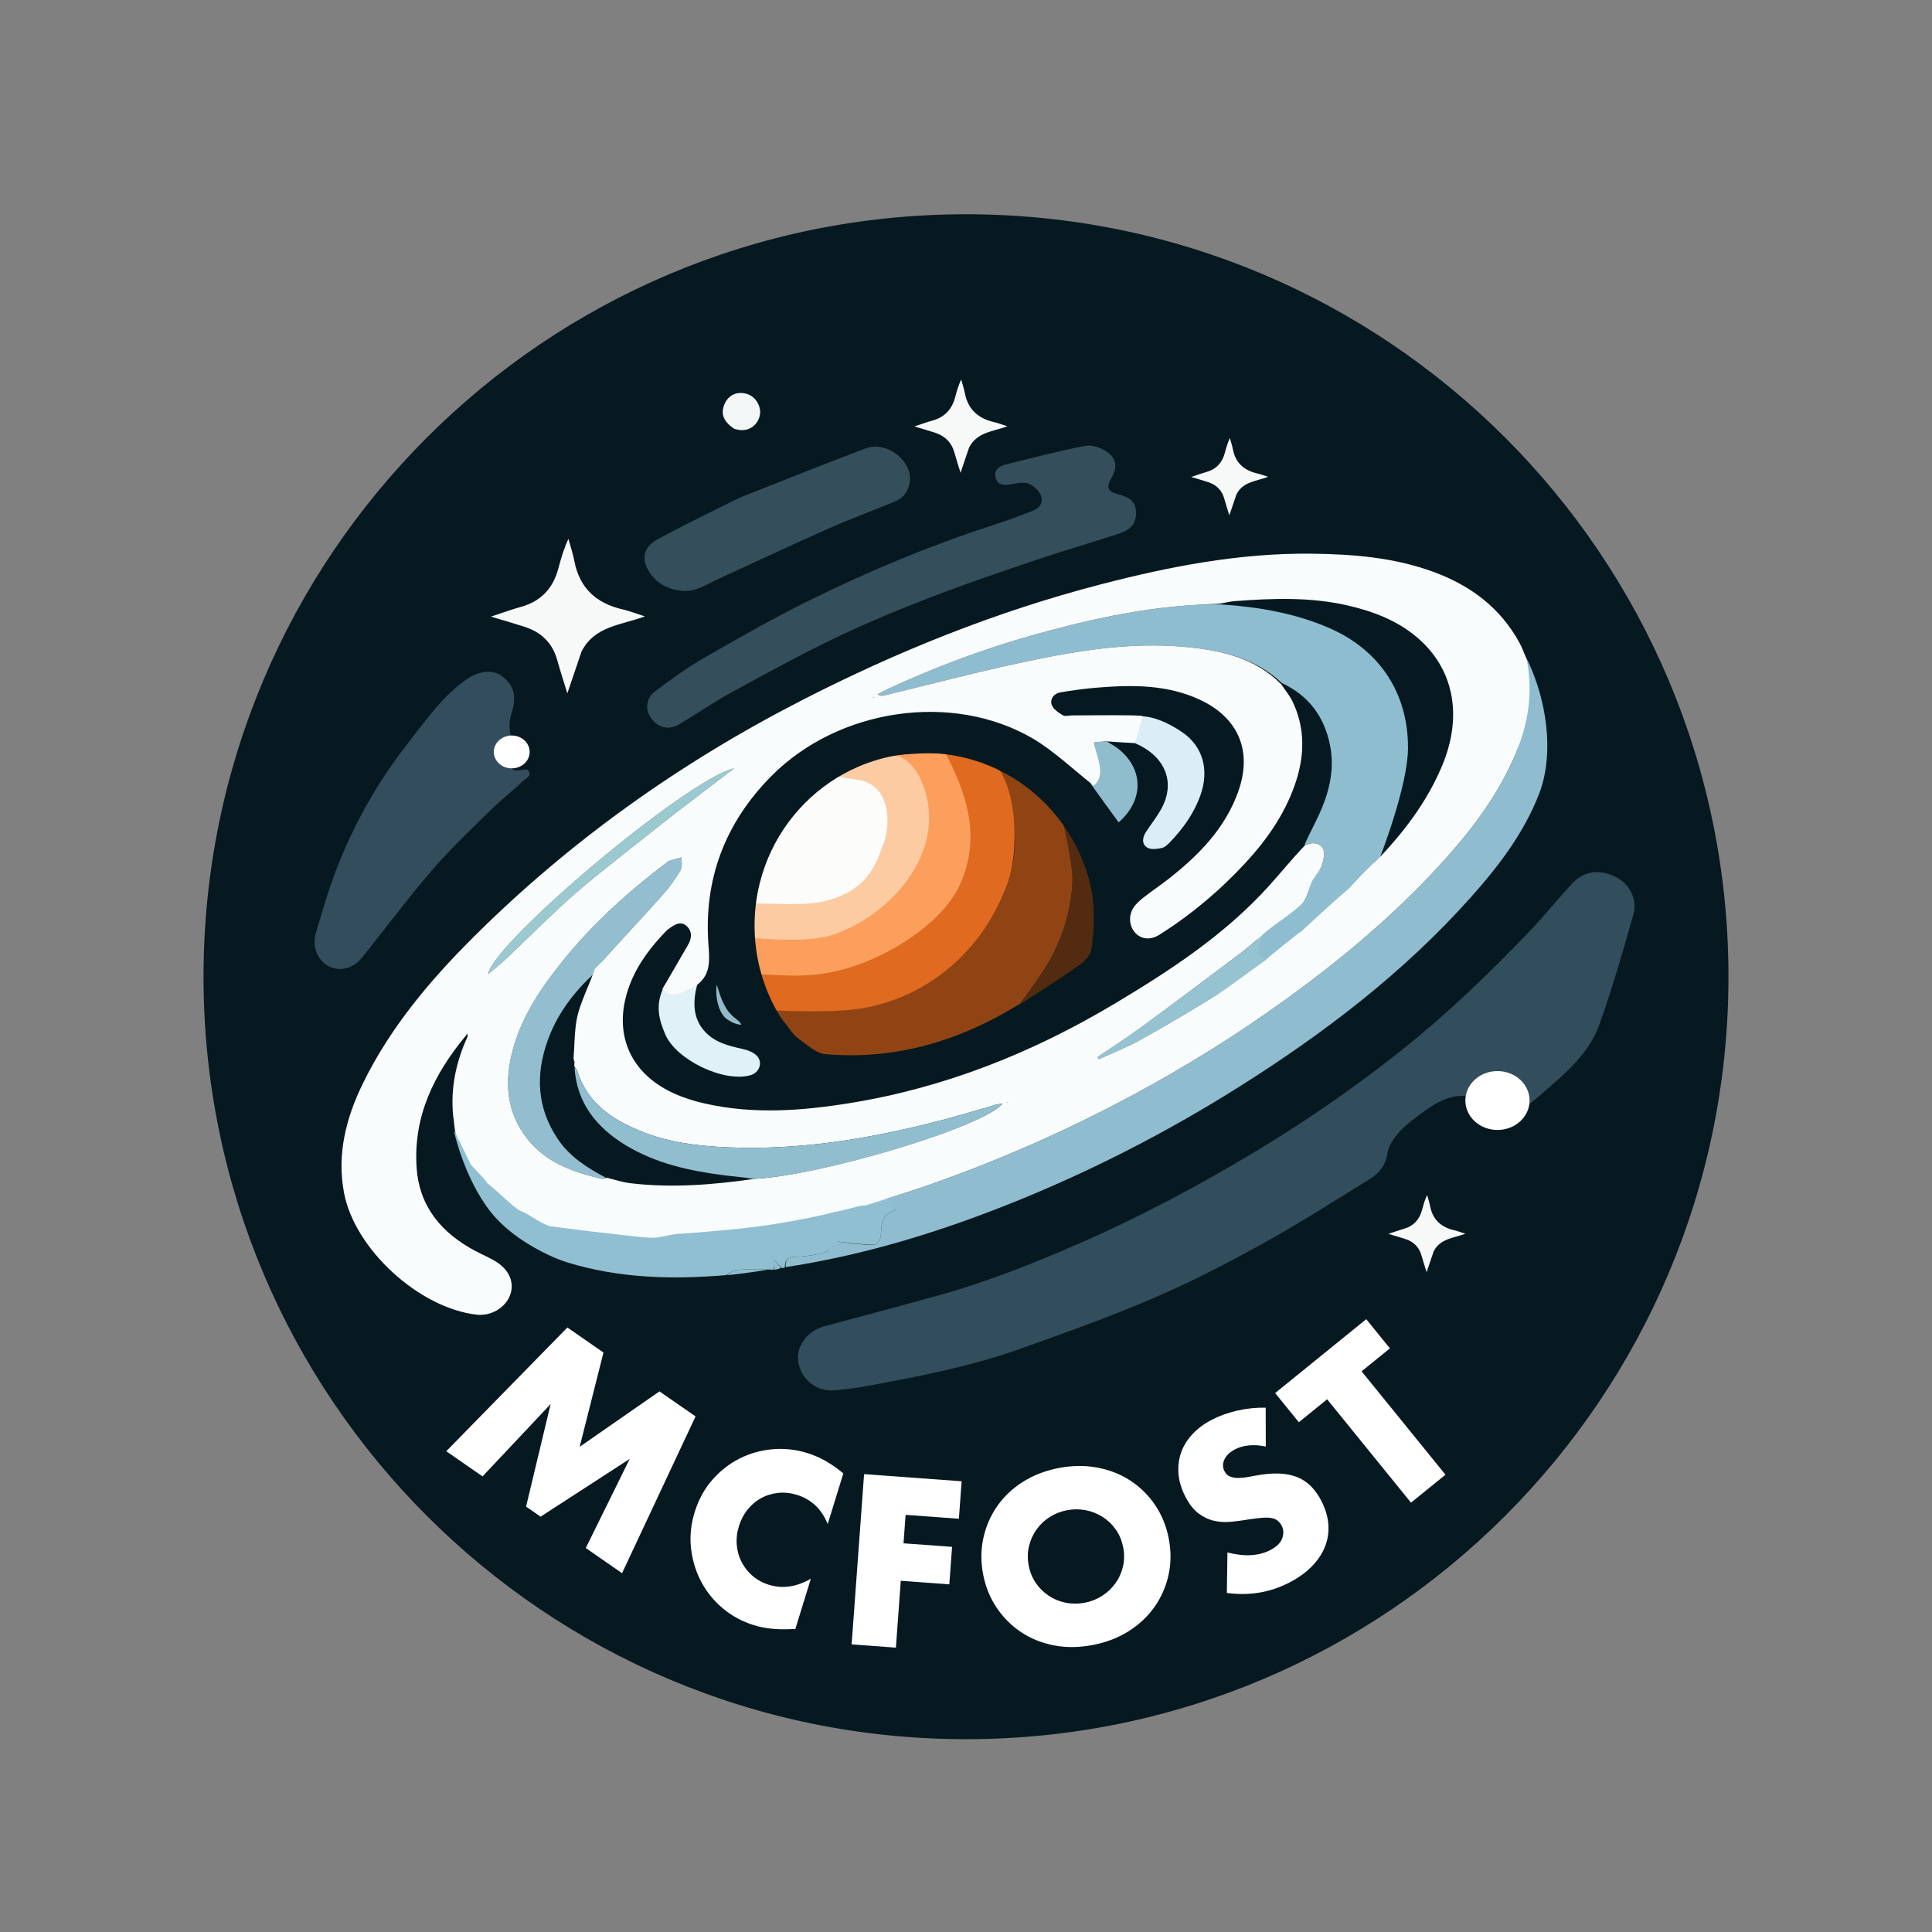 <?xml version="1.0" encoding="UTF-8" standalone="no"?>
<!DOCTYPE svg PUBLIC "-//W3C//DTD SVG 1.1//EN" "http://www.w3.org/Graphics/SVG/1.1/DTD/svg11.dtd">
<!-- Created with Vectornator (http://vectornator.io/) -->
<svg height="100%" stroke-miterlimit="10" style="fill-rule:nonzero;clip-rule:evenodd;stroke-linecap:round;stroke-linejoin:round;" version="1.1" viewBox="0 0 1024 1024" width="100%" xml:space="preserve" xmlns="http://www.w3.org/2000/svg" xmlns:vectornator="http://vectornator.io" xmlns:xlink="http://www.w3.org/1999/xlink">
<rect x="0" y="0" width="1024" height="1024" fill="#808080" stroke="none"/>
<defs/>
<g id="Untitled" vectornator:layerName="Untitled">
<path d="M352.405 245.709C352.405 241.869 355.798 238.756 359.985 238.756C364.171 238.756 367.565 241.869 367.565 245.709C367.565 249.549 364.171 252.662 359.985 252.662C355.798 252.662 352.405 249.549 352.405 245.709Z" fill="#ffffff" fill-rule="nonzero" opacity="1" stroke="none" vectornator:layerName="Oval 3"/>
<path d="M644.148 706.141C644.148 702.301 647.542 699.188 651.728 699.188C655.915 699.188 659.309 702.301 659.309 706.141C659.309 709.981 655.915 713.093 651.728 713.093C647.542 713.093 644.148 709.981 644.148 706.141Z" fill="#ffffff" fill-rule="nonzero" opacity="1" stroke="none" vectornator:layerName="Oval 6"/>
<path d="M107.876 517.683C107.876 294.492 288.809 113.56 512 113.56C735.191 113.56 916.124 294.492 916.124 517.683C916.124 740.874 735.191 921.807 512 921.807C288.809 921.807 107.876 740.874 107.876 517.683Z" fill="#061920" fill-rule="nonzero" opacity="1" stroke="none" vectornator:layerName="Oval 2"/>
<path d="M778.837 581.039C767.091 579.491 758.564 586.072 750.075 592.576C746.786 595.096 743.408 597.708 740.834 600.895C738.419 603.885 735.907 607.535 735.402 611.167C734.493 617.709 730.872 621.909 725.859 625.007C707.066 636.625 688.434 648.567 669.108 659.24C650.19 669.687 630.891 679.647 611.046 688.159C587.866 698.101 564.046 706.614 540.262 715.066C514.074 724.372 486.809 729.599 459.542 734.622C453.842 735.672 448.063 736.423 442.287 736.897C432.72 737.682 424.679 731.209 423.098 721.82C421.754 713.835 427.785 705.439 436.742 703.004C457.573 697.342 478.469 691.91 499.248 686.063C523.921 679.121 547.673 669.65 571.153 659.422C604.471 644.91 636.466 627.857 667.505 609.052C693.813 593.114 719.066 575.592 743.161 556.398C767.174 537.27 789.189 516.027 810.404 493.929C818.453 485.544 825.698 476.392 833.656 467.914C839.806 461.362 848.402 460.595 856.933 465.087C863.601 468.598 867.985 476.703 865.748 484.626C860.202 504.271 854.543 523.935 847.658 543.136C842.229 558.273 829.97 568.623 818.127 578.912C815.496 581.198 812.84 583.467 810.048 585.545C809.518 585.94 808.293 585.401 806.93 584.818C804.986 576.53 800.092 571.577 793.061 571.319C786.07 571.063 781.694 575.039 778.837 581.039Z" fill="#324d5c" fill-rule="nonzero" opacity="1" stroke="none" vectornator:layerName="path"/>
<path d="M458.865 638.854C470.227 635.187 481.675 631.765 492.935 627.807C533.179 613.663 571.958 596.263 609.282 575.555C637.977 559.634 665.444 541.894 691.688 522.21C718.762 501.904 744.193 479.741 766.733 454.484C781.713 437.697 795.018 419.569 803.682 398.565C809.935 383.405 807.373 357.293 804.395 340.522C818.382 362.53 825.161 396.492 815.745 420.776C807.625 441.719 794.113 459.323 779.302 475.887C743.708 515.695 701.703 547.725 656.71 576.057C618.027 600.415 577.504 621.152 535.026 638.099C496.75 653.37 457.56 665.353 416.417 671.596C415.999 666.066 419.25 666.174 423.152 666.057C427.775 665.92 432.459 665.067 436.927 663.836C438.675 663.354 439.908 661.002 441.375 659.501C441.097 658.98 440.818 658.459 440.54 657.938C435.224 657.938 429.909 657.938 424.593 657.938C424.525 657.504 424.457 657.071 424.388 656.637C429.583 654.4 434.827 652.268 439.954 649.883C442.862 648.53 449.151 648.504 449.748 650.292C451.244 654.775 446.984 654.71 444.824 656.311C444.604 656.475 444.559 656.875 444.048 658.047C446.968 658.43 449.616 658.875 452.282 659.104C456.136 659.437 460.044 660.007 463.843 659.625C465.036 659.505 466.743 656.701 466.855 655.034C467.234 649.418 466.785 643.657 474.518 641.451C472.891 639.678 471.725 638.409 471.545 638.213C466.5 638.468 462.682 638.661 458.865 638.854Z" fill="#8fbcce" fill-rule="nonzero" opacity="1" stroke="none" vectornator:layerName="path"/>
<path d="M535.259 275.312C539.656 273.639 543.719 272.196 547.722 270.602C551.428 269.126 553.061 265.766 551.668 262.538C550.533 259.907 547.67 257.239 544.973 256.284C542.251 255.32 538.746 256.195 535.662 256.721C531.986 257.35 528.671 257.188 527.66 253.04C526.723 249.198 529.541 247.063 532.741 246.262C546.904 242.716 561.057 239.049 575.381 236.295C578.894 235.619 583.673 237.323 586.747 239.51C592.031 243.271 592.258 247.855 588.982 253.545C586.263 258.269 587.103 260.469 592.134 261.802C599.265 263.691 601.762 266.028 602.066 271.099C602.422 277.025 599.844 280.633 592.789 282.934C578.099 287.725 563.246 292.024 548.611 296.973C529.877 303.307 511.13 309.663 492.691 316.793C475.665 323.376 458.753 330.403 442.309 338.311C423.76 347.233 405.678 357.154 387.613 367.044C378.304 372.14 369.482 378.126 360.423 383.682C354.748 387.163 349.144 386.032 345.111 380.653C341.893 376.36 342.277 370.158 347.183 366.456C355.789 359.962 364.6 353.596 373.937 348.243C392.825 337.415 411.773 326.585 431.332 317.059C461.529 302.352 492.497 289.323 524.509 278.95C527.983 277.824 531.437 276.636 535.259 275.312Z" fill="#344e5c" fill-rule="nonzero" opacity="1" stroke="none" vectornator:layerName="path"/>
<path d="M279.349 407.815C282.676 410.755 279.096 412.236 277.744 413.513C271.952 418.983 265.618 423.89 259.94 429.468C249.513 439.713 238.826 449.784 229.314 460.845C216.343 475.93 204.396 491.894 191.958 507.439C187.352 513.195 180.547 515.066 174.736 512.372C168.677 509.563 165.159 502.275 167.409 494.591C171.222 481.566 175.06 468.464 180.201 455.932C189.314 433.715 201.318 412.962 216.123 394.022C225.49 382.039 234.219 369.367 246.889 360.336C253.429 355.675 260.578 354.665 265.369 357.94C271.993 362.47 274.106 368.493 271.361 377.084C269.648 382.444 269.482 387.463 271.799 393.186C269.997 396.29 267.16 398.699 267.106 401.17C267.056 403.445 269.54 406.587 271.761 407.853C273.664 408.938 276.773 407.909 279.349 407.815Z" fill="#334d5c" fill-rule="nonzero" opacity="1" stroke="none" vectornator:layerName="path"/>
<path d="M393.981 263.003C415.822 254.423 437.227 245.758 458.847 237.665C469.887 233.533 483.58 244.219 482.225 255.01C481.553 260.353 479.059 263.784 474.529 265.695C462.75 270.665 450.704 275.017 439.021 280.194C419.439 288.873 400.05 297.988 380.592 306.947C374.318 309.835 368.519 313.992 360.989 313.116C353.763 312.275 347.96 309.133 344.054 303.041C339.811 296.426 341.036 289.944 348.199 286.032C361.763 278.623 375.732 271.952 389.541 264.991C390.875 264.319 392.269 263.764 393.981 263.003Z" fill="#344e5c" fill-rule="nonzero" opacity="1" stroke="none" vectornator:layerName="path"/>
<path d="M471.545 635.213C471.725 635.409 472.891 639.678 474.518 641.451C466.785 643.657 467.234 649.418 466.855 655.034C466.743 656.701 465.036 659.505 463.843 659.625C460.044 660.007 446.968 658.43 444.048 658.047C444.559 656.875 438.675 663.354 436.927 663.836C432.459 665.067 427.775 665.92 423.152 666.057C419.25 666.174 415.999 666.066 416.001 671.556C415.589 672.081 415.178 672.211 414.3 671.994C412.694 670.366 411.555 669.086 410.007 667.345C410.007 669.896 410.007 671.416 410.007 672.936C409.576 673.03 409.145 673.125 408.121 672.865C401.78 672.672 396.013 672.62 390.294 673.117C388.463 673.277 386.758 674.887 384.996 675.834C356.487 678.23 328.221 677.585 300.583 669.081C293.16 666.797 272.325 657.771 260.212 642.512C245.759 624.305 240.467 598.906 240.467 598.906C240.467 598.906 249.6 617.696 263.767 631.357C269.269 636.189 279.833 642.794 282.294 643.663C291.61 646.953 296.087 647.517 303.042 648.927C303.483 648.953 315.295 651.002 332.197 652.982C343.038 654.252 368.803 652.536 368.803 652.536C368.803 652.536 383.072 651.002 397.816 650.002C398.792 649.935 436.1 643.956 442.185 642.512C444.117 642.053 466.5 635.468 471.545 635.213Z" fill="#90bfd2" fill-rule="nonzero" opacity="1" stroke="none" vectornator:layerName="path"/>
<path d="M308.196 345.391C305.665 352.75 303.303 359.772 300.706 367.495C298.791 361.234 296.929 355.577 295.338 349.845C292.806 340.717 286.839 335.046 278.007 332.207C272.572 330.46 267.08 328.891 260.212 326.819C266.517 324.753 271.295 322.984 276.186 321.628C286.804 318.683 293.161 311.764 295.948 301.272C297.336 296.046 298.824 290.847 301.264 285.595C302.33 289.496 303.667 293.347 304.415 297.308C307.145 311.781 316.115 319.812 330.105 323.022C333.693 323.845 337.154 325.222 341.812 326.708C328.909 331.405 315.028 331.852 308.196 345.391Z" fill="#f7f9f9" fill-rule="nonzero" opacity="1" stroke="none" vectornator:layerName="path"/>
<path d="M759.869 663.256C758.603 666.936 757.422 670.447 756.124 674.308C755.166 671.178 754.235 668.349 753.44 665.483C752.174 660.919 749.19 658.084 744.774 656.664C742.057 655.791 739.311 655.006 735.877 653.97C739.029 652.937 741.418 652.053 743.864 651.375C749.173 649.902 752.351 646.443 753.745 641.197C754.439 638.584 755.183 635.984 756.403 633.358C756.936 635.309 757.604 637.234 757.978 639.215C759.343 646.451 763.828 650.467 770.823 652.072C772.617 652.483 774.348 653.172 776.677 653.915C770.225 656.263 763.285 656.487 759.869 663.256Z" fill="#f7f9f9" fill-rule="nonzero" opacity="1" stroke="none" vectornator:layerName="path 3"/>
<path d="M655.32 262.085C654.055 265.764 652.874 269.275 651.575 273.137C650.618 270.006 649.687 267.178 648.891 264.312C647.625 259.748 644.642 256.912 640.226 255.493C637.508 254.619 634.762 253.835 631.328 252.799C634.481 251.766 636.87 250.881 639.315 250.203C644.624 248.731 647.803 245.271 649.196 240.025C649.89 237.412 650.634 234.813 651.854 232.187C652.387 234.137 653.056 236.063 653.43 238.043C654.795 245.28 659.28 249.295 666.275 250.9C668.069 251.312 669.799 252 672.128 252.743C665.677 255.092 658.736 255.315 655.32 262.085Z" fill="#f7f9f9" fill-rule="nonzero" opacity="1" stroke="none" vectornator:layerName="path 4"/>
<path d="M513.629 237.23C512.102 241.674 510.675 245.914 509.107 250.577C507.951 246.797 506.826 243.381 505.865 239.919C504.336 234.408 500.733 230.983 495.4 229.268C492.118 228.213 488.802 227.266 484.654 226.015C488.462 224.768 491.347 223.699 494.301 222.88C500.712 221.102 504.551 216.924 506.234 210.588C507.072 207.433 507.97 204.293 509.444 201.121C510.088 203.477 510.895 205.802 511.346 208.195C512.995 216.935 518.412 221.784 526.86 223.722C529.026 224.219 531.116 225.051 533.929 225.948C526.137 228.784 517.755 229.054 513.629 237.23Z" fill="#f7f9f9" fill-rule="nonzero" opacity="1" stroke="none" vectornator:layerName="path 2"/>
<path d="M389.151 227.245C383.528 223.501 381.935 219.489 383.839 214.592C385.577 210.123 389.389 207.782 393.965 208.371C398.636 208.973 402.036 212.425 402.802 217.119C403.711 222.689 398.371 230.419 389.151 227.245Z" fill="#f3f6f7" fill-rule="nonzero" opacity="1" stroke="none" vectornator:layerName="path"/>
<path d="M385.433 675.899C386.758 674.887 388.463 673.277 390.294 673.117C396.013 672.62 401.78 672.672 407.792 672.819C400.66 674.073 393.265 675.019 385.433 675.899Z" fill="#8fbcce" fill-rule="nonzero" opacity="1" stroke="none" vectornator:layerName="path"/>
<path d="M410.36 672.996C410.007 671.416 410.007 669.896 410.007 667.345C411.555 669.086 412.694 670.366 413.975 671.982C412.983 672.564 411.848 672.811 410.36 672.996Z" fill="#8fbcce" fill-rule="nonzero" opacity="1" stroke="none" vectornator:layerName="path"/>
<path d="M240.034 591.316C240.296 591.546 240.47 592.128 240.467 592.879C240.175 592.589 240.061 592.128 240.034 591.316Z" fill="#93bac7" fill-rule="nonzero" opacity="1" stroke="none" vectornator:layerName="path"/>
<path d="M691.326 447.962C694.121 441.569 697.655 435.336 700.423 428.779C704.955 418.043 707.277 406.836 704.973 395.142C701.994 380.023 693.827 368.759 679.421 362.031C665.22 348.638 647.688 344.852 629.406 343.007C598.703 339.908 568.753 345.241 539.013 351.669C515.328 356.788 491.878 362.993 468.317 368.687C467.403 368.908 466.418 368.828 465.099 368.008C467.012 367.018 468.89 365.951 470.844 365.05C495.953 353.469 521.79 343.792 548.413 336.364C575.312 328.858 602.525 322.771 630.492 320.806C635.7 320.44 640.922 320.253 646.757 320.323C667.076 321.688 686.26 324.937 704.523 332.87C731.145 344.434 746.276 367.256 746.274 396.283C746.272 416.695 731.289 454.774 731.289 454.774C731.289 454.774 720.626 466.759 716.294 470.843C715.342 470.996 706.937 478.452 700.643 484.151C694.593 489.63 670.515 510.014 668.023 512C666.443 510.45 660.483 511.924 659.809 511.238C660.554 507.966 665.948 500.54 666.627 497.56C672.353 491.63 678.013 486.517 685.25 478.819C692.487 471.121 699.632 461.405 700.672 458.384C701.618 455.635 702.376 451.693 701.086 449.572C699.264 446.575 695.263 446.249 691.326 447.962" fill="#8fbdd0" fill-rule="nonzero" opacity="1" stroke="none" vectornator:layerName="path"/>
<path d="M321.006 624.16C320.425 624.412 319.769 624.985 319.273 624.87C303.166 621.116 287.971 615.848 277.835 601.397C267.923 587.266 267.593 571.964 271.897 556.114C276.791 538.09 287.15 523.06 298.712 508.784C314.713 489.03 333.48 472.184 353.708 456.897C353.973 456.697 354.224 456.423 354.526 456.333C356.777 455.66 359.039 455.025 361.298 454.378C361.136 456.715 361.73 459.498 360.665 461.301C357.988 465.833 354.877 470.203 351.376 474.135C340.775 486.04 329.848 497.654 319.197 509.514C317.35 511.572 316.227 514.279 314.125 516.826C313.327 517.347 313.173 517.728 313.019 518.109C313.019 518.109 313.019 518.02 312.712 517.963C302.815 527.596 294.944 538.488 290.31 551.381C283.748 569.636 284.543 587.243 295.708 603.795C302.072 613.229 311.271 618.99 321.006 624.16Z" fill="#92becf" fill-rule="nonzero" opacity="1" stroke="none" vectornator:layerName="path"/>
<path d="M602.099 379.663C610.666 378.882 619.728 383.437 626.412 387.955C637.537 395.476 641.057 407.926 636.251 421.499C632.856 431.089 627.061 439.132 620.104 446.393C618.866 447.685 617.307 449.159 615.686 449.478C613.208 449.965 609.973 450.437 608.092 449.262C604.962 447.309 605.49 443.836 607.437 440.877C609.991 436.996 612.872 433.31 615.179 429.292C623.96 414 616.833 399.725 600.099 393.317C600.929 389.857 600.672 380.294 602.099 379.663Z" fill="#dceef5" fill-rule="nonzero" opacity="1" stroke="none" vectornator:layerName="path"/>
<path d="M369.508 522C367.359 530.118 366.971 538.916 372.915 545.986C378.34 552.436 385.839 554.26 393.552 555.956C396.169 556.531 399.08 557.609 400.937 559.407C404.566 562.924 402.614 568.544 397.704 569.907C383.479 573.855 358.234 561.697 352.533 548.082C349.461 540.746 346.734 532.556 352.405 522C359.023 527.217 363.552 523.601 369.508 522Z" fill="#e1f1f8" fill-rule="nonzero" opacity="1" stroke="none" vectornator:layerName="path"/>
<path d="M357.401 431.388C343.052 442.752 328.926 453.824 314.967 465.101C308.637 470.214 302.475 475.562 296.522 481.109C287.023 489.962 277.801 499.112 268.376 508.044C265.41 510.855 262.164 513.371 258.662 516.349C261.954 499.015 364.505 412.894 389.051 407.25C377.827 415.814 367.76 423.496 357.401 431.388Z" fill="#9acad0" fill-rule="nonzero" opacity="1" stroke="none" vectornator:layerName="path"/>
<path d="M668.68 496.108C668.308 498.953 667.63 501.933 666.884 505.206C667.558 505.891 669.78 508.133 671.023 509.772C662.742 516.194 653.726 521.673 645.07 527.14C631.756 535.548 618.132 543.493 604.382 551.174C597.349 555.102 589.756 558.028 582.416 561.407C582.191 561.021 581.965 560.635 581.739 560.249C589.374 555.064 597.175 550.104 604.612 544.648C621.986 531.904 639.212 518.957 656.435 506.009C660.541 502.922 664.4 499.507 668.68 496.108Z" fill="#96c3d2" fill-rule="nonzero" opacity="1" stroke="none" vectornator:layerName="path"/>
<path d="M586.641 392.983C589.212 394.514 591.487 395.807 593.455 397.464C606.339 408.316 606.008 424.479 592.901 435.852C587.987 429.126 583.065 422.388 578.038 415.323C584.328 408.596 580.951 401.028 579.844 393.441C582.354 393.233 584.279 393.073 586.641 392.983Z" fill="#8fbdce" fill-rule="nonzero" opacity="1" stroke="none" vectornator:layerName="path"/>
<path d="M302.818 648.641C301.822 648.805 300.602 648.682 299.2 648.308C300.21 648.156 301.402 648.255 302.818 648.641Z" fill="#93bac7" fill-rule="nonzero" opacity="1" stroke="none" vectornator:layerName="path"/>
<path d="M308.898 649.674C307.932 649.835 306.723 649.715 305.27 649.33C306.235 649.174 307.445 649.284 308.898 649.674Z" fill="#93bac7" fill-rule="nonzero" opacity="1" stroke="none" vectornator:layerName="path"/>
<path d="M297.952 647.647C296.952 647.789 295.711 647.646 294.249 647.2C295.255 647.051 296.483 647.206 297.952 647.647Z" fill="#93bac7" fill-rule="nonzero" opacity="1" stroke="none" vectornator:layerName="path"/>
<path d="M312.965 650.648C312.698 650.949 312.211 650.972 311.36 651.002C310.681 650.908 310.424 650.728 310.118 650.253C310.922 650.15 311.833 650.261 312.965 650.648Z" fill="#93bac7" fill-rule="nonzero" opacity="1" stroke="none" vectornator:layerName="path"/>
<path d="M684.25 498.056C684.299 497.703 684.581 497.278 684.998 497.065C684.995 497.586 684.779 497.821 684.25 498.056Z" fill="#96c3d2" fill-rule="nonzero" opacity="1" stroke="none" vectornator:layerName="path"/>
<path d="M462.602 369.671C462.828 369.501 463.202 369.519 463.575 369.536C463.3 369.643 463.025 369.75 462.602 369.671Z" fill="#8fbdd0" fill-rule="nonzero" opacity="1" stroke="none" vectornator:layerName="path"/>
<path d="M534.266 584.361C534.118 584.537 533.855 584.562 533.593 584.588C533.779 584.462 533.964 584.337 534.266 584.361Z" fill="#91becf" fill-rule="nonzero" opacity="1" stroke="none" vectornator:layerName="path"/>
<path d="M706.339 478.196C706.353 478.004 706.604 477.868 706.944 477.914C707.034 478.095 706.575 478.253 706.339 478.196Z" fill="#8fbdd0" fill-rule="nonzero" opacity="1" stroke="none" vectornator:layerName="path"/>
<path d="M313.331 518.111C313.173 517.728 313.327 517.347 313.821 516.976C313.989 517.362 313.816 517.737 313.331 518.111Z" fill="#051921" fill-rule="nonzero" opacity="1" stroke="none" vectornator:layerName="path"/>
<path d="M706.223 478.819C706.027 478.78 705.885 478.498 705.942 478.157C706.141 478.097 706.278 478.576 706.223 478.819Z" fill="#8fbdd0" fill-rule="nonzero" opacity="1" stroke="none" vectornator:layerName="path"/>
<path d="M250.034 617.679C249.821 617.756 249.539 617.573 249.166 617.147C249.373 617.076 249.669 617.247 250.034 617.679Z" fill="#93bac7" fill-rule="nonzero" opacity="1" stroke="none" vectornator:layerName="path"/>
<path d="M304.434 562.954C304.184 562.881 304.092 562.707 304.08 562.248C304.305 562.259 304.448 562.556 304.434 562.954Z" fill="#91becf" fill-rule="nonzero" opacity="1" stroke="none" vectornator:layerName="path"/>
<path d="M247.086 549.067C247.154 548.549 247.391 548.183 247.629 547.817C247.762 548.195 247.895 548.573 247.818 549.226C247.608 549.501 247.254 549.218 247.086 549.067Z" fill="#02161d" fill-rule="nonzero" opacity="1" stroke="none" vectornator:layerName="path"/>
<path d="M276.04 641.361C277.3 641.779 278.602 642.552 279.952 643.663C278.693 643.239 277.387 642.478 276.04 641.361Z" fill="#8fbcce" fill-rule="nonzero" opacity="1" stroke="none" vectornator:layerName="path"/>
<path d="M540.883 531.853C509.169 551.536 474.945 561.995 437.401 558.703C432.561 558.279 427.927 553.826 423.523 550.77C420.993 549.014 419.118 546.315 416.935 543.321C414.569 539.78 412.214 536.958 409.86 534.137C409.86 534.137 409.92 534.131 409.943 533.79C409.973 533.015 446.516 537.651 464.235 532.608C487.78 525.907 507.3 512.653 521.469 492.63C537.534 469.928 542.547 445.034 533.17 418.122C531.871 414.395 524.745 407.435 523.356 403.74C524.01 403.772 530.446 406.876 530.96 407.16C545.469 415.167 558.804 424.445 566.172 440.859C568.224 451.166 569.138 460.649 568.257 470.555C566.716 487.881 560.847 503.317 551.092 517.472C547.757 522.312 544.29 527.062 540.883 531.853Z" fill="#914413" fill-rule="nonzero" opacity="1" stroke="none" vectornator:layerName="path"/>
<path d="M400.001 513.582C400.453 505.063 426.161 516.918 438.363 515.003C475.947 509.102 515.399 475.309 512.847 433.706C512.012 420.102 500.869 411.552 499.894 399.315C505.19 400.02 524.753 401.44 528.781 406.774C539.263 420.652 539.939 451.518 534.133 467.995C521.976 502.494 492.463 528.758 456.244 534.527C439.417 537.208 409.86 535.489 409.86 535.489C409.86 535.489 402.448 521.303 400.001 513.582Z" fill="#df6a20" fill-rule="nonzero" opacity="1" stroke="none" vectornator:layerName="path"/>
<path d="M501.329 399.52C514.528 424.904 518.678 445.425 509.291 467.785C501.376 486.641 476.373 504.141 452.809 512C431.572 519.083 417.981 516.896 400.001 516.349C398.117 510.458 396.816 505.58 396.816 495.96C405.668 496.96 415.722 497.482 423.872 497.064C442.906 496.089 462.816 486.574 475.336 472.016C486.001 459.615 487.891 442.038 484.654 422.341C483.338 414.331 472.518 400.52 472.518 400.52C472.518 400.52 492.463 398.315 501.329 399.52Z" fill="#fc9e5c" fill-rule="nonzero" opacity="1" stroke="none" vectornator:layerName="path"/>
<path d="M398.091 479.508C398.091 479.508 403.49 452.105 411.758 440.426C422.911 424.671 437.998 409.673 445.75 410.975C452.354 412.084 462.777 412.05 468.889 414.786C470.66 415.579 472.288 429.174 472.564 431.414C474.621 448.085 464.71 470.547 447.751 477.905C427.864 486.534 398.091 479.508 398.091 479.508Z" fill="#fcfdfb" fill-rule="nonzero" opacity="1" stroke="none" vectornator:layerName="path"/>
<path d="M541.245 531.879C544.29 527.062 547.757 522.312 551.092 517.472C560.847 503.317 566.716 487.881 568.257 470.555C569.138 460.649 565.434 445.806 563.458 435.852C566.515 441.049 573.119 451.734 575.128 457.67C579.957 471.944 580.685 486.712 578.695 501.687C577.988 507 574.521 509.847 570.776 512.439C561.167 519.091 551.345 525.437 541.245 531.879Z" fill="#522b10" fill-rule="nonzero" opacity="1" stroke="none" vectornator:layerName="path"/>
<path d="M385.017 539.962C380.983 536.923 378.939 528.581 379.852 522C380.918 524.335 381.683 529.239 384.967 534.489C388.251 539.739 392.023 540.65 392.987 543.001C392.939 543.352 389.051 543.001 385.017 539.962Z" fill="#93bac7" fill-rule="nonzero" opacity="1" stroke="none" vectornator:layerName="path"/>
<path d="M409.886 534.489C412.214 536.958 414.569 539.78 416.853 543.001C414.493 540.547 412.203 537.694 409.886 534.489Z" fill="#7b4932" fill-rule="nonzero" opacity="1" stroke="none" vectornator:layerName="path"/>
<path d="M384.967 540.019C385.091 540.164 385.236 540.293 385.38 540.422C385.289 540.37 385.198 540.318 385.063 540.114C385.017 539.962 384.987 540.003 384.967 540.019Z" fill="#93bac7" fill-rule="nonzero" opacity="1" stroke="none" vectornator:layerName="path"/>
<path d="M691.995 483.657C691.39 483.457 690.781 482.915 690.171 482.372C690.452 482.076 690.734 481.779 691.015 481.482C691.34 482.093 691.665 482.704 691.995 483.657Z" fill="#96c3d2" fill-rule="nonzero" opacity="1" stroke="none" vectornator:layerName="path"/>
<path d="M396.816 497.065C397.013 491.345 396.344 490.503 398.091 478.819C409.184 478.819 426.545 480.036 436.083 477.86C462.524 471.827 465.099 454.378 468.889 445.668C472.564 431.955 469.126 420.867 462.602 416.43C456.078 411.993 454.597 414.418 442.356 410.925C452.227 405.434 470.227 398.596 476.667 401.024C481.787 402.955 485.673 407.981 487.933 412.964C504.321 449.098 473.285 484.491 442.185 495.18C429.397 499.576 409.814 497.896 396.816 497.065Z" fill="#fdcba1" fill-rule="nonzero" opacity="1" stroke="none" vectornator:layerName="path"/>
<path d="M389.94 490.601C389.94 434.545 434.833 389.104 490.211 389.104C545.59 389.104 590.483 434.545 590.483 490.601C590.483 546.656 545.59 592.098 490.211 592.098C434.833 592.098 389.94 546.656 389.94 490.601Z" fill="none" opacity="1" stroke="#061920" stroke-linecap="butt" stroke-linejoin="round" stroke-width="20" vectornator:layerName="Oval 7"/>
<g opacity="1" vectornator:layerName="Curve 1">
<path d="M236.529 769.187L300.724 703.6L319.852 716.87L307.243 766.834L349.529 737.458L368.657 750.728L329.703 833.825L310.477 820.487L333.754 773.25L286.518 803.866L278.827 798.531L291.85 744.18L255.756 782.525L236.529 769.187Z" fill="#ffffff" fill-rule="nonzero" opacity="1" stroke="none" vectornator:layerName="path"/>
<path d="M438.708 807.768C435.466 799.819 430.023 794.666 422.379 792.308C419.015 791.271 415.711 790.921 412.467 791.26C409.223 791.599 406.245 792.502 403.533 793.967C400.82 795.433 398.423 797.435 396.342 799.975C394.262 802.514 392.702 805.466 391.665 808.829C390.604 812.269 390.218 815.625 390.506 818.895C390.795 822.166 391.661 825.195 393.103 827.984C394.545 830.773 396.492 833.215 398.943 835.311C401.394 837.407 404.263 838.961 407.55 839.975C414.736 842.192 422.139 841.126 429.759 836.779L421.553 863.382L419.012 863.478C415.195 863.64 411.707 863.548 408.549 863.201C405.391 862.855 402.359 862.234 399.454 861.338C393.491 859.499 388.125 856.609 383.354 852.667C378.584 848.726 374.747 844.068 371.842 838.693C368.937 833.318 367.09 827.432 366.3 821.036C365.511 814.639 366.142 808.115 368.193 801.464C370.244 794.813 373.367 789.1 377.561 784.324C381.755 779.548 386.554 775.796 391.959 773.067C397.363 770.339 403.165 768.696 409.365 768.139C415.564 767.581 421.684 768.234 427.723 770.097C431.163 771.158 434.434 772.564 437.535 774.316C440.637 776.068 443.786 778.275 446.984 780.935L438.708 807.768Z" fill="#ffffff" fill-rule="nonzero" opacity="1" stroke="none" vectornator:layerName="path"/>
<path d="M508.23 804.971L479.986 802.907L478.884 817.987L504.615 819.867L503.163 839.734L477.432 837.854L474.843 873.279L451.385 871.565L457.98 781.325L509.682 785.104L508.23 804.971Z" fill="#ffffff" fill-rule="nonzero" opacity="1" stroke="none" vectornator:layerName="path"/>
<path d="M545.228 829.743C545.902 833.279 547.193 836.413 549.099 839.144C551.004 841.875 553.307 844.124 556.006 845.889C558.704 847.654 561.683 848.857 564.941 849.498C568.198 850.138 571.517 850.136 574.896 849.491C578.275 848.846 581.361 847.626 584.154 845.831C586.947 844.035 589.292 841.816 591.19 839.174C593.089 836.531 594.421 833.589 595.187 830.348C595.953 827.107 595.998 823.718 595.323 820.182C594.648 816.646 593.358 813.512 591.452 810.781C589.546 808.05 587.224 805.805 584.486 804.048C581.748 802.29 578.75 801.091 575.492 800.45C572.234 799.809 568.916 799.812 565.537 800.456C562.158 801.101 559.072 802.322 556.279 804.117C553.486 805.912 551.16 808.128 549.301 810.763C547.442 813.398 546.13 816.336 545.364 819.577C544.598 822.819 544.553 826.207 545.228 829.743ZM521.064 834.355C519.804 827.754 519.848 821.373 521.197 815.211C522.546 809.049 524.976 803.433 528.488 798.365C532 793.297 536.533 788.991 542.087 785.447C547.641 781.903 554.033 779.441 561.263 778.061C568.414 776.696 575.243 776.634 581.751 777.876C588.26 779.118 594.099 781.445 599.27 784.856C604.442 788.267 608.789 792.588 612.312 797.821C615.836 803.053 618.227 808.969 619.487 815.57C620.747 822.171 620.702 828.552 619.354 834.715C618.005 840.877 615.555 846.496 612.004 851.571C608.452 856.647 603.88 860.961 598.287 864.512C592.693 868.064 586.321 870.522 579.17 871.887C571.941 873.267 565.092 873.332 558.623 872.083C552.154 870.833 546.353 868.499 541.221 865.081C536.09 861.662 531.762 857.337 528.239 852.105C524.715 846.873 522.324 840.956 521.064 834.355Z" fill="#ffffff" fill-rule="nonzero" opacity="1" stroke="none" vectornator:layerName="path"/>
<path d="M670.889 766.702C667.662 766.018 664.681 765.816 661.947 766.094C659.212 766.372 656.777 767.058 654.642 768.153C651.937 769.54 650.058 771.312 649.006 773.469C647.955 775.627 647.958 777.738 649.017 779.802C649.746 781.226 650.776 782.182 652.104 782.669C653.433 783.157 654.965 783.383 656.7 783.347C658.435 783.312 660.302 783.096 662.302 782.701C664.301 782.305 666.301 781.954 668.302 781.647C676.304 780.422 682.865 780.902 687.986 783.086C693.106 785.271 697.236 789.424 700.375 795.547C702.491 799.676 703.713 803.769 704.04 807.827C704.367 811.884 703.807 815.79 702.36 819.543C700.913 823.297 698.587 826.826 695.383 830.133C692.178 833.439 688.12 836.351 683.207 838.869C673.027 844.088 662.043 845.898 650.256 844.299L650.577 822.828C655.132 823.999 659.287 824.476 663.042 824.259C666.797 824.043 670.169 823.168 673.159 821.635C676.576 819.883 678.72 817.796 679.59 815.372C680.46 812.948 680.384 810.739 679.362 808.746C678.742 807.536 677.99 806.595 677.106 805.924C676.223 805.253 675.092 804.8 673.712 804.563C672.332 804.326 670.677 804.298 668.746 804.479C666.816 804.659 664.511 804.942 661.832 805.327C658.689 805.859 655.553 806.275 652.426 806.575C649.298 806.875 646.282 806.691 643.377 806.022C640.472 805.354 637.731 804.04 635.153 802.08C632.575 800.12 630.264 797.147 628.22 793.16C626.177 789.174 624.983 785.223 624.639 781.309C624.296 777.394 624.724 773.669 625.922 770.133C627.121 766.596 629.118 763.303 631.914 760.251C634.71 757.2 638.244 754.579 642.515 752.389C646.502 750.346 650.949 748.762 655.857 747.64C660.766 746.517 665.761 746.001 670.842 746.093L670.889 766.702Z" fill="#ffffff" fill-rule="nonzero" opacity="1" stroke="none" vectornator:layerName="path"/>
<path d="M721.679 726.829L766.128 781.629L747.862 796.445L703.412 741.646L688.408 753.817L675.859 738.346L724.135 699.188L736.683 714.659L721.679 726.829Z" fill="#ffffff" fill-rule="nonzero" opacity="1" stroke="none" vectornator:layerName="path"/>
</g>
<g opacity="0" vectornator:layerName="MCFOST">
<path d="M294.443 748.368L315.563 748.368L336.353 802.928L357.363 748.368L378.263 748.368L378.263 826.248L365.063 826.248L365.063 761.568L364.843 761.568L341.193 826.248L331.513 826.248L307.863 761.568L307.643 761.568L307.643 826.248L294.443 826.248L294.443 748.368Z" fill="#ffffff" fill-rule="nonzero" opacity="1" stroke="none" vectornator:layerName="path"/>
<path d="M449.433 766.628C446.573 763.548 443.805 761.495 441.128 760.468C438.451 759.441 435.756 758.928 433.043 758.928C429.01 758.928 425.361 759.643 422.098 761.073C418.835 762.503 416.03 764.483 413.683 767.013C411.336 769.543 409.521 772.495 408.238 775.868C406.955 779.241 406.313 782.871 406.313 786.758C406.313 790.938 406.955 794.788 408.238 798.308C409.521 801.828 411.336 804.871 413.683 807.438C416.03 810.005 418.835 812.021 422.098 813.488C425.361 814.955 429.01 815.688 433.043 815.688C436.196 815.688 439.258 814.936 442.228 813.433C445.198 811.93 447.966 809.528 450.533 806.228L461.973 814.368C458.453 819.208 454.163 822.728 449.103 824.928C444.043 827.128 438.653 828.228 432.933 828.228C426.92 828.228 421.401 827.256 416.378 825.313C411.355 823.37 407.028 820.62 403.398 817.063C399.768 813.506 396.926 809.235 394.873 804.248C392.82 799.261 391.793 793.725 391.793 787.638C391.793 781.405 392.82 775.74 394.873 770.643C396.926 765.546 399.768 761.201 403.398 757.608C407.028 754.015 411.355 751.246 416.378 749.303C421.401 747.36 426.92 746.388 432.933 746.388C438.213 746.388 443.108 747.323 447.618 749.193C452.128 751.063 456.326 754.235 460.213 758.708L449.433 766.628Z" fill="#ffffff" fill-rule="nonzero" opacity="1" stroke="none" vectornator:layerName="path"/>
<path d="M471.323 748.368L521.593 748.368L521.593 760.908L485.183 760.908L485.183 781.368L519.503 781.368L519.503 793.908L485.183 793.908L485.183 826.248L471.323 826.248L471.323 748.368Z" fill="#ffffff" fill-rule="nonzero" opacity="1" stroke="none" vectornator:layerName="path"/>
<path d="M530.283 787.638C530.283 781.405 531.31 775.74 533.363 770.643C535.416 765.546 538.258 761.201 541.888 757.608C545.518 754.015 549.845 751.246 554.868 749.303C559.891 747.36 565.41 746.388 571.423 746.388C577.51 746.315 583.083 747.213 588.143 749.083C593.203 750.953 597.566 753.685 601.233 757.278C604.9 760.871 607.76 765.198 609.813 770.258C611.866 775.318 612.893 780.965 612.893 787.198C612.893 793.285 611.866 798.821 609.813 803.808C607.76 808.795 604.9 813.085 601.233 816.678C597.566 820.271 593.203 823.076 588.143 825.093C583.083 827.11 577.51 828.155 571.423 828.228C565.41 828.228 559.891 827.256 554.868 825.313C549.845 823.37 545.518 820.62 541.888 817.063C538.258 813.506 535.416 809.235 533.363 804.248C531.31 799.261 530.283 793.725 530.283 787.638ZM544.803 786.758C544.803 790.938 545.445 794.788 546.728 798.308C548.011 801.828 549.826 804.871 552.173 807.438C554.52 810.005 557.325 812.021 560.588 813.488C563.851 814.955 567.5 815.688 571.533 815.688C575.566 815.688 579.233 814.955 582.533 813.488C585.833 812.021 588.656 810.005 591.003 807.438C593.35 804.871 595.165 801.828 596.448 798.308C597.731 794.788 598.373 790.938 598.373 786.758C598.373 782.871 597.731 779.241 596.448 775.868C595.165 772.495 593.35 769.543 591.003 767.013C588.656 764.483 585.833 762.503 582.533 761.073C579.233 759.643 575.566 758.928 571.533 758.928C567.5 758.928 563.851 759.643 560.588 761.073C557.325 762.503 554.52 764.483 552.173 767.013C549.826 769.543 548.011 772.495 546.728 775.868C545.445 779.241 544.803 782.871 544.803 786.758Z" fill="#ffffff" fill-rule="nonzero" opacity="1" stroke="none" vectornator:layerName="path"/>
<path d="M664.263 765.088C662.796 762.961 660.835 761.403 658.378 760.413C655.921 759.423 653.336 758.928 650.623 758.928C649.01 758.928 647.451 759.111 645.948 759.478C644.445 759.845 643.088 760.431 641.878 761.238C640.668 762.045 639.696 763.09 638.963 764.373C638.23 765.656 637.863 767.178 637.863 768.938C637.863 771.578 638.78 773.595 640.613 774.988C642.446 776.381 644.72 777.591 647.433 778.618C650.146 779.645 653.116 780.635 656.343 781.588C659.57 782.541 662.54 783.861 665.253 785.548C667.966 787.235 670.24 789.471 672.073 792.258C673.906 795.045 674.823 798.748 674.823 803.368C674.823 807.548 674.053 811.196 672.513 814.313C670.973 817.43 668.901 820.015 666.298 822.068C663.695 824.121 660.67 825.661 657.223 826.688C653.776 827.715 650.146 828.228 646.333 828.228C641.493 828.228 636.836 827.421 632.363 825.808C627.89 824.195 624.04 821.481 620.813 817.668L631.263 807.548C632.95 810.115 635.168 812.113 637.918 813.543C640.668 814.973 643.583 815.688 646.663 815.688C648.276 815.688 649.89 815.468 651.503 815.028C653.116 814.588 654.583 813.928 655.903 813.048C657.223 812.168 658.286 811.05 659.093 809.693C659.9 808.336 660.303 806.778 660.303 805.018C660.303 802.158 659.386 799.958 657.553 798.418C655.72 796.878 653.446 795.576 650.733 794.513C648.02 793.45 645.05 792.441 641.823 791.488C638.596 790.535 635.626 789.233 632.913 787.583C630.2 785.933 627.926 783.733 626.093 780.983C624.26 778.233 623.343 774.548 623.343 769.928C623.343 765.895 624.168 762.411 625.818 759.478C627.468 756.545 629.631 754.106 632.308 752.163C634.985 750.22 638.046 748.771 641.493 747.818C644.94 746.865 648.46 746.388 652.053 746.388C656.16 746.388 660.138 747.011 663.988 748.258C667.838 749.505 671.303 751.558 674.383 754.418L664.263 765.088Z" fill="#ffffff" fill-rule="nonzero" opacity="1" stroke="none" vectornator:layerName="path"/>
<path d="M705.183 760.908L681.313 760.908L681.313 748.368L742.913 748.368L742.913 760.908L719.043 760.908L719.043 826.248L705.183 826.248L705.183 760.908Z" fill="#ffffff" fill-rule="nonzero" opacity="1" stroke="none" vectornator:layerName="path"/>
</g>
<path d="M261.738 398.542C261.738 393.733 265.988 389.835 271.232 389.835C276.475 389.835 280.725 393.733 280.725 398.542C280.725 403.352 276.475 407.25 271.232 407.25C265.988 407.25 261.738 403.352 261.738 398.542Z" fill="#ffffff" fill-rule="nonzero" opacity="1" stroke="none" vectornator:layerName="Oval 4"/>
<path d="M776.677 583.299C776.677 574.679 784.295 567.692 793.693 567.692C803.091 567.692 810.709 574.679 810.709 583.299C810.709 591.919 803.091 598.906 793.693 598.906C784.295 598.906 776.677 591.919 776.677 583.299Z" fill="#ffffff" fill-rule="nonzero" opacity="1" stroke="none" vectornator:layerName="Oval 5"/>
<path d="M240.123 590.965C238.87 576.717 241.542 563.176 247.748 549.586C247.895 548.573 247.762 548.195 247.629 547.817C247.391 548.183 247.154 548.549 246.917 548.915C230.045 569.223 218.942 591.762 220.825 618.969C222.262 639.734 234.124 653.482 251.8 662.963C255.604 665.003 259.67 666.616 263.278 668.947C270.184 673.409 272.719 680.126 270.368 686.434C267.858 693.168 260.216 697.652 252.692 696.807C222.24 693.384 187.983 662.186 182.336 632.201C178.483 611.744 183.391 592.528 192.356 574.212C206.816 544.665 227.705 519.847 250.774 496.851C302.001 445.783 360.303 404.385 424.59 371.366C475.343 345.298 528.022 324.119 583.313 309.751C619.965 300.226 657.005 293.049 695.102 293.469C717.15 293.713 739.031 295.45 759.975 303.19C779.532 310.418 795.347 322.214 805.439 340.852C806.985 343.708 808.102 346.795 809.383 350.534C812.498 367.652 809.935 383.405 803.682 398.565C795.018 419.569 781.713 437.697 766.733 454.484C744.193 479.741 718.762 501.904 691.688 522.21C665.444 541.894 637.977 559.634 609.282 575.555C571.958 596.263 533.179 613.663 492.935 627.807C481.675 631.765 470.227 635.187 458.876 638.871C458.888 638.888 458.92 638.879 458.515 638.882C457.285 638.987 456.436 638.998 455.639 639.208C431.91 645.455 407.883 650.017 383.404 652.039C375.668 652.678 367.944 653.542 360.196 653.912C354.389 654.189 349.571 656.422 343.772 656.002C333.908 655.286 290.985 650.046 290.777 649.744C284.072 646.941 281.373 644.001 274.7 641.205C268.976 636.983 262.723 630.373 257.264 626.346C257.353 626.244 258.227 627.005 258.145 626.662C255.746 623.837 252.429 620.354 250.075 617.885C250.038 617.897 250.103 617.939 250.034 617.679C249.669 617.247 249.373 617.076 249.119 616.905C249.163 616.905 249.174 616.819 249.168 616.463C247.709 613.377 246.253 610.406 244.798 607.484C243.682 605.245 242.568 603.035 241.453 600.825C241.069 598.491 240.685 596.157 240.472 593.266C240.47 592.128 240.296 591.546 240.123 590.965M706.575 478.253C706.575 478.253 712.074 473.388 714.914 470.976C718.599 466.841 728.105 457.061 728.775 456.989C743.49 441.875 756.218 425.364 764.402 405.728C775.542 378.999 770.469 353.853 750.457 337.304C739.992 328.649 727.589 323.984 714.509 320.951C694.642 316.344 674.555 317.108 654.451 318.603C651.912 318.791 649.411 319.485 646.137 319.983C640.922 320.253 635.7 320.44 630.492 320.806C602.525 322.771 575.312 328.858 548.413 336.364C521.79 343.792 495.953 353.469 470.844 365.05C468.89 365.951 467.012 367.018 465.099 368.008C466.418 368.828 467.403 368.908 468.317 368.687C491.878 362.993 515.328 356.788 539.013 351.669C568.753 345.241 598.703 339.908 629.406 343.007C647.688 344.852 665.22 348.638 679.124 362.737C681.138 365.771 683.543 368.618 685.1 371.871C692.044 386.379 691.466 401.218 686.258 416.063C680.707 431.884 671.282 445.296 659.98 457.497C646.443 472.111 631.314 484.84 614.467 495.459C609.503 498.587 604.415 497.748 601.36 494.033C598.074 490.036 598.138 483.921 601.72 479.786C603.233 478.041 605.029 476.497 606.869 475.088C611.097 471.848 615.522 468.863 619.704 465.569C635.464 453.157 649.274 439.097 656.23 419.73C663.998 398.102 656.437 380.296 635.66 370.728C618.392 362.775 600.111 362.984 581.747 364.433C575.128 364.955 568.522 365.868 561.976 366.984C558.608 367.558 556.387 370.468 557.418 373.542C558.185 375.83 561.002 377.69 563.298 379.101C564.498 379.839 566.546 379.187 568.21 379.18C578.202 379.136 588.196 379.003 598.185 379.137C600.161 379.164 603.209 379.183 605.686 379.575C604.397 383.28 603.119 390.557 601.157 393.849C596.464 393.583 591.772 393.318 586.203 392.913C584.279 393.073 582.354 393.233 579.844 393.441C580.951 401.028 586.672 410.39 579.728 416.43C569.833 408.651 558.325 397.832 547.57 391.52C504.945 366.507 444.513 375.404 408.908 411.265C384.311 436.038 372.886 466.077 375.506 500.828C376.174 509.698 376.751 517.254 368.13 523.013C362.552 524.601 357.48 530.547 351.052 524.26C355.611 516.418 360.204 508.596 364.714 500.727C366.731 497.209 366.97 493.424 363.78 490.69C360.682 488.036 357.547 490.078 354.762 492.08C354.222 492.468 353.662 492.851 353.202 493.325C345.141 501.629 338.148 510.685 333.926 521.587C324.714 545.377 332.335 566.837 354.527 578.233C360.515 581.308 367.169 583.434 373.76 584.923C399.358 590.706 425.017 588.784 450.627 584.635C501.037 576.468 547.517 557.863 591.172 531.742C620.519 514.183 649.015 495.489 672.23 469.921C678.692 462.804 684.709 455.283 691.722 447.975C695.263 446.249 699.264 446.575 701.086 449.572C702.376 451.693 701.618 455.635 700.672 458.384C699.632 461.405 697.325 463.989 695.576 466.767C694.546 468.403 692.442 476.47 690.171 478.819C684.446 484.749 674.713 490.043 668.372 496.242C664.4 499.507 660.541 502.922 656.435 506.009C639.212 518.957 621.986 531.904 604.612 544.648C597.175 550.104 589.374 555.064 581.739 560.249C581.965 560.635 582.191 561.021 582.416 561.407C589.756 558.028 597.349 555.102 604.382 551.174C618.132 543.493 631.756 535.548 645.07 527.14C653.726 521.673 661.742 515.194 670.719 508.991C672.852 506.697 688.294 494.541 690.184 493.196M319.197 509.514C329.848 497.654 340.775 486.04 351.376 474.135C354.877 470.203 357.988 465.833 360.665 461.301C361.73 459.498 361.136 456.715 361.298 454.378C359.039 455.025 356.777 455.66 354.526 456.333C354.224 456.423 353.973 456.697 353.708 456.897C333.48 472.184 314.713 489.03 298.712 508.784C287.15 523.06 276.791 538.09 271.897 556.114C267.593 571.964 267.923 587.266 277.835 601.397C287.971 615.848 303.166 621.116 319.273 624.87C319.769 624.985 320.425 624.412 321.741 624.257C325.829 625.232 329.868 626.619 334.013 627.114C355.796 629.714 377.521 628.048 400.001 624.817C435.94 622.873 522.209 596.941 531.392 584.847C529.978 585.131 528.856 585.279 527.778 585.585C518.513 588.213 509.303 591.047 499.989 593.486C462.395 603.329 424.385 609.832 385.282 608.083C369.91 607.396 354.794 605.583 340.441 599.871C324.67 593.594 311.124 584.719 305.844 567.197C305.693 566.693 304.972 566.362 304.444 565.227C304.388 564.503 304.332 563.78 304.591 562.853C304.448 562.556 304.305 562.259 303.999 561.044C304.575 553.663 304.416 546.127 305.936 538.946C307.45 531.788 312.924 520.549 315.295 513.582M357.692 431.178C367.76 423.496 377.827 415.814 389.051 407.25C364.505 412.894 261.954 499.015 258.662 516.349C262.164 513.371 265.41 510.855 268.376 508.044C277.801 499.112 287.023 489.962 296.522 481.109C302.475 475.562 308.637 470.214 314.967 465.101C328.926 453.824 343.052 442.752 357.692 431.178M462.75 369.857C463.025 369.75 463.3 369.643 463.575 369.536C463.202 369.519 462.828 369.501 462.75 369.857M534.15 584.211C533.964 584.337 533.779 584.462 533.593 584.588C533.855 584.562 534.118 584.537 534.15 584.211Z" fill="#f9fcfc" fill-rule="nonzero" opacity="1" stroke="none" vectornator:layerName="path"/>
<path d="M304.516 565.95C304.972 566.362 305.693 566.693 305.844 567.197C311.124 584.719 324.67 593.594 340.441 599.871C354.794 605.583 369.91 607.396 385.282 608.083C424.385 609.832 462.395 603.329 499.989 593.486C509.303 591.047 518.513 588.213 527.778 585.585C528.856 585.279 529.978 585.131 531.392 584.847C522.209 596.941 435.906 623.289 399.267 624.817C393.777 623.93 388.974 623.57 384.202 622.972C365.778 620.661 347.731 616.759 331.667 607.004C316.323 597.686 305.747 584.802 304.516 565.95Z" fill="#91becf" fill-rule="nonzero" opacity="1" stroke="none" vectornator:layerName="path"/>
</g>
</svg>
